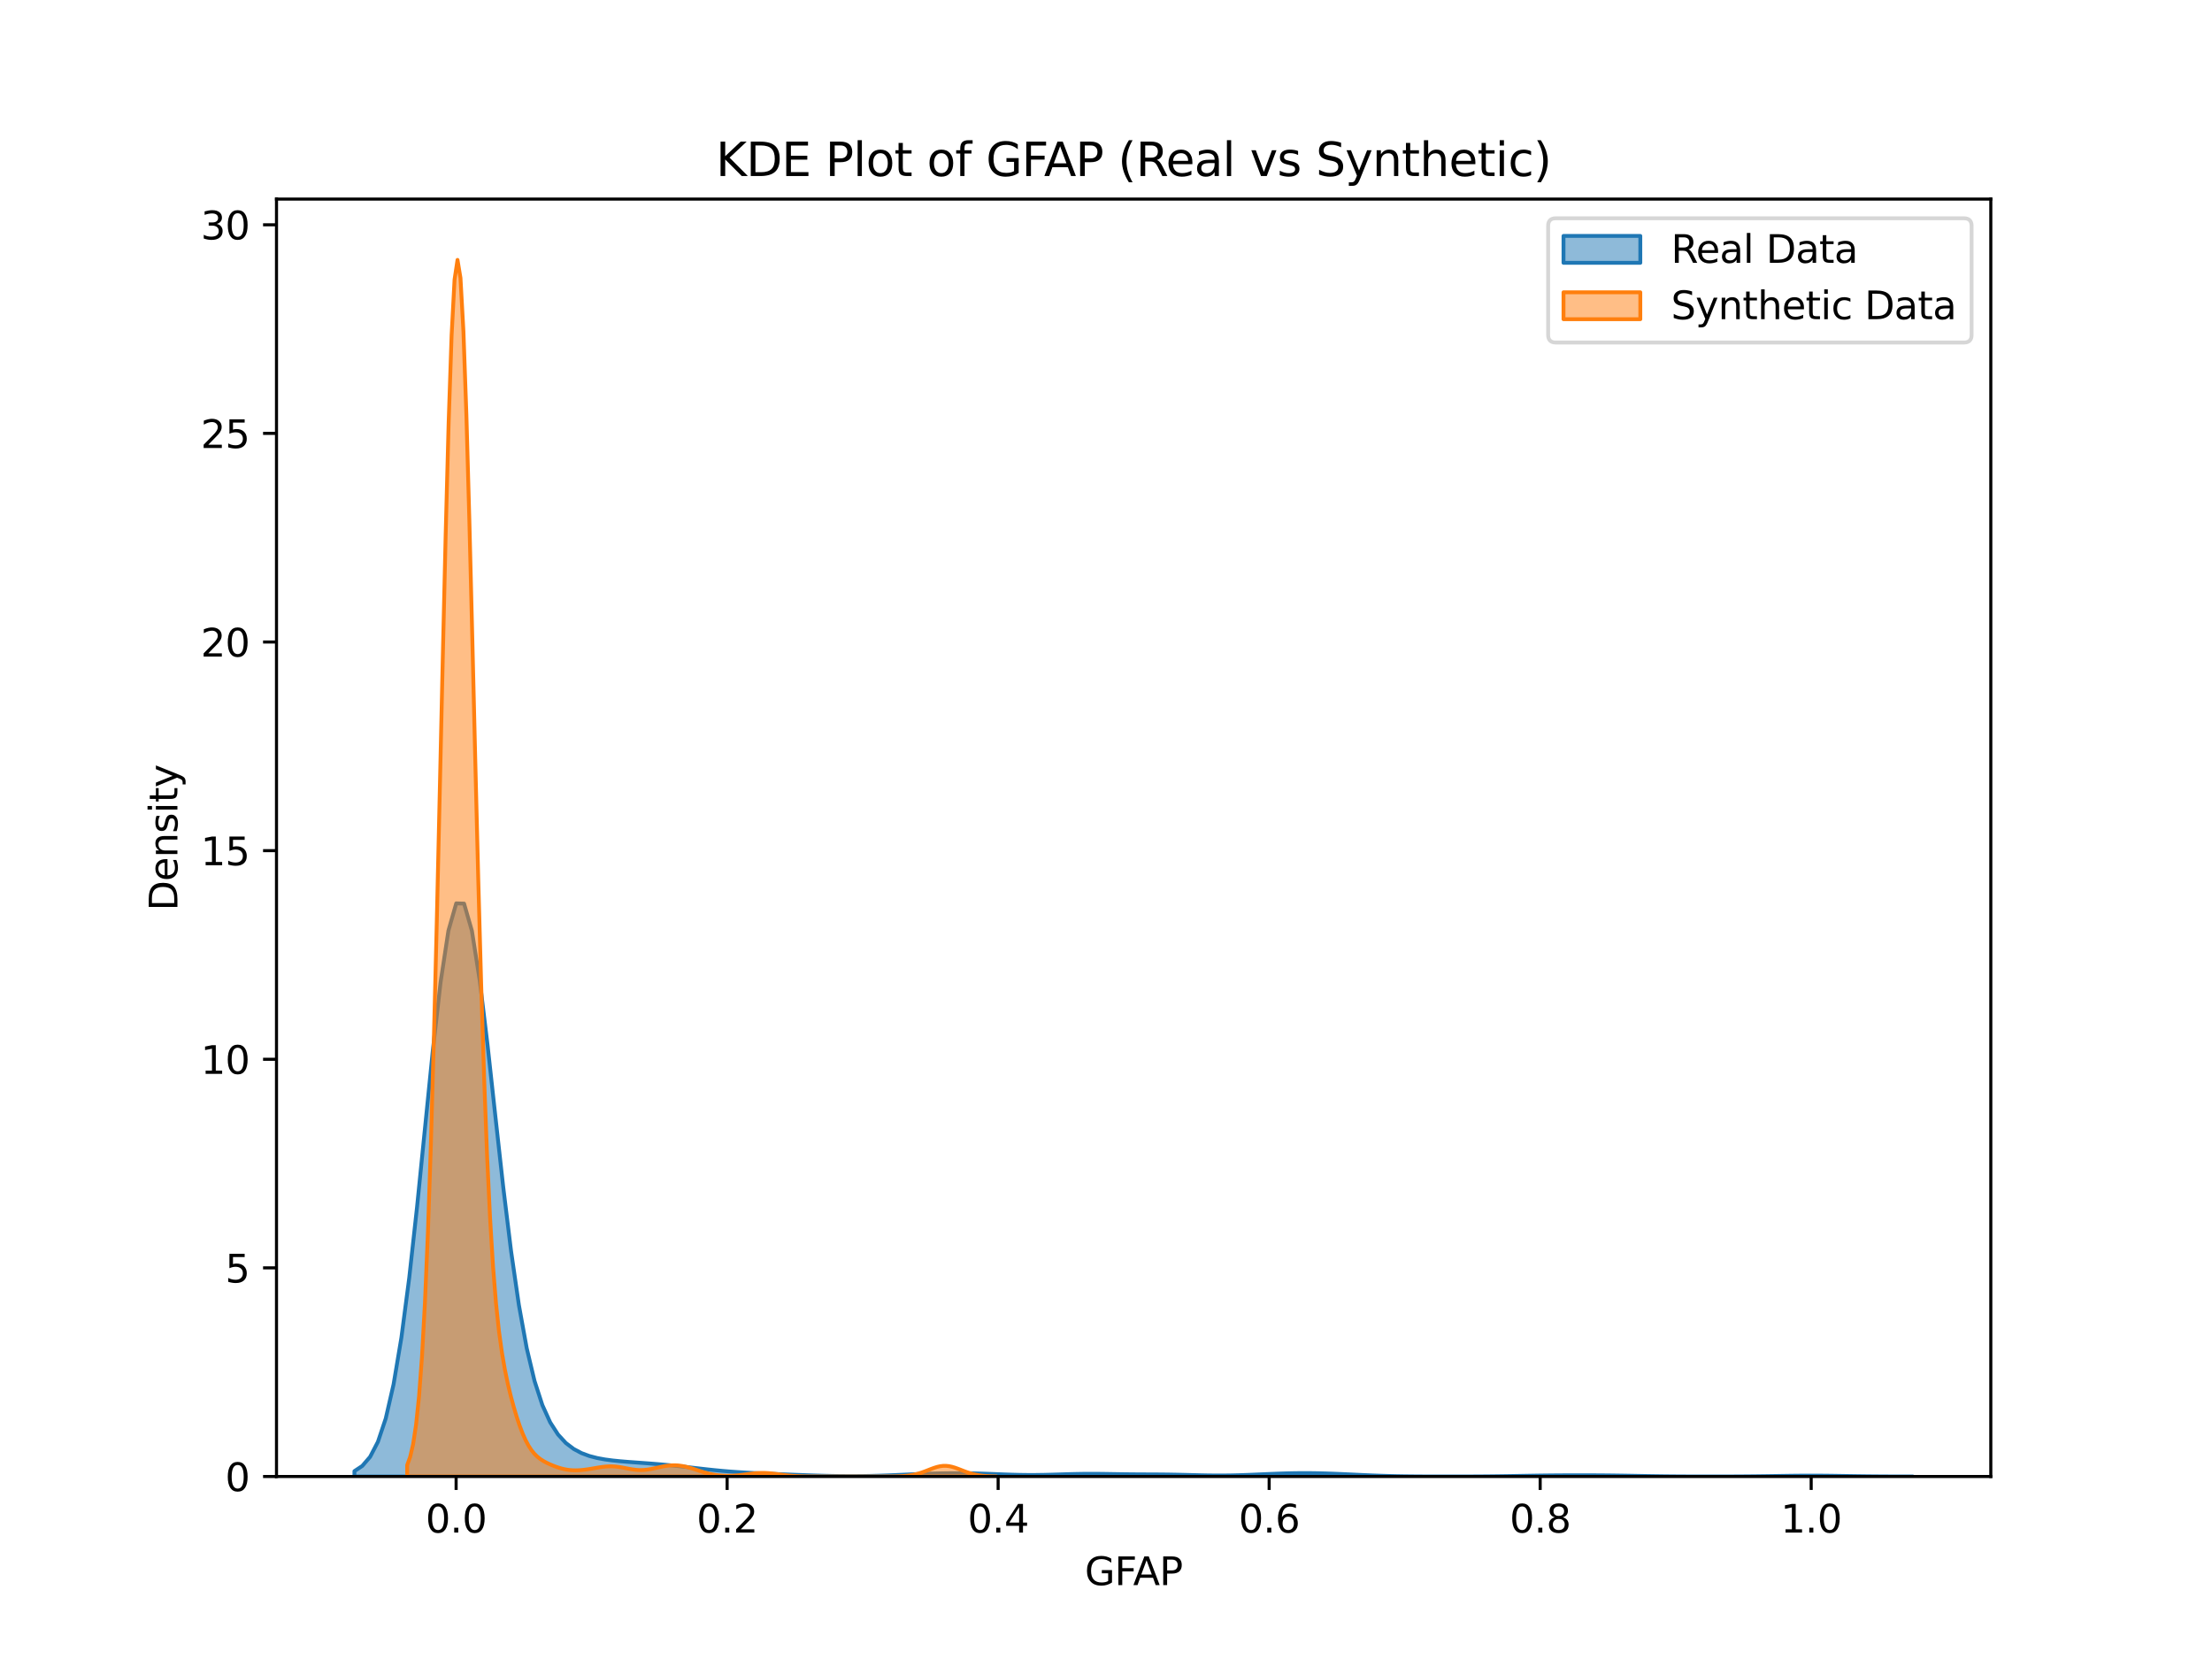 <?xml version="1.0" encoding="utf-8" standalone="no"?>
<!DOCTYPE svg PUBLIC "-//W3C//DTD SVG 1.1//EN"
  "http://www.w3.org/Graphics/SVG/1.1/DTD/svg11.dtd">
<svg xmlns:xlink="http://www.w3.org/1999/xlink" width="576pt" height="432pt" viewBox="0 0 576 432" xmlns="http://www.w3.org/2000/svg" version="1.1">
 <defs>
  <style type="text/css">*{stroke-linejoin: round; stroke-linecap: butt}</style>
 </defs>
 <g id="figure_1">
  <g id="patch_1">
   <path d="M 0 432 
L 576 432 
L 576 0 
L 0 0 
z
" style="fill: #ffffff"/>
  </g>
  <g id="axes_1">
   <g id="patch_2">
    <path d="M 72 384.48 
L 518.4 384.48 
L 518.4 51.84 
L 72 51.84 
z
" style="fill: #ffffff"/>
   </g>
   <g id="PolyCollection_1">
    <defs>
     <path id="mbe17641e50" d="M 92.291 -48.921 
L 92.291 -47.52 
L 94.33 -47.52 
L 96.369 -47.52 
L 98.409 -47.52 
L 100.448 -47.52 
L 102.487 -47.52 
L 104.527 -47.52 
L 106.566 -47.52 
L 108.605 -47.52 
L 110.644 -47.52 
L 112.684 -47.52 
L 114.723 -47.52 
L 116.762 -47.52 
L 118.802 -47.52 
L 120.841 -47.52 
L 122.88 -47.52 
L 124.92 -47.52 
L 126.959 -47.52 
L 128.998 -47.52 
L 131.037 -47.52 
L 133.077 -47.52 
L 135.116 -47.52 
L 137.155 -47.52 
L 139.195 -47.52 
L 141.234 -47.52 
L 143.273 -47.52 
L 145.312 -47.52 
L 147.352 -47.52 
L 149.391 -47.52 
L 151.43 -47.52 
L 153.47 -47.52 
L 155.509 -47.52 
L 157.548 -47.52 
L 159.587 -47.52 
L 161.627 -47.52 
L 163.666 -47.52 
L 165.705 -47.52 
L 167.745 -47.52 
L 169.784 -47.52 
L 171.823 -47.52 
L 173.862 -47.52 
L 175.902 -47.52 
L 177.941 -47.52 
L 179.98 -47.52 
L 182.02 -47.52 
L 184.059 -47.52 
L 186.098 -47.52 
L 188.137 -47.52 
L 190.177 -47.52 
L 192.216 -47.52 
L 194.255 -47.52 
L 196.295 -47.52 
L 198.334 -47.52 
L 200.373 -47.52 
L 202.412 -47.52 
L 204.452 -47.52 
L 206.491 -47.52 
L 208.53 -47.52 
L 210.57 -47.52 
L 212.609 -47.52 
L 214.648 -47.52 
L 216.687 -47.52 
L 218.727 -47.52 
L 220.766 -47.52 
L 222.805 -47.52 
L 224.845 -47.52 
L 226.884 -47.52 
L 228.923 -47.52 
L 230.962 -47.52 
L 233.002 -47.52 
L 235.041 -47.52 
L 237.08 -47.52 
L 239.12 -47.52 
L 241.159 -47.52 
L 243.198 -47.52 
L 245.237 -47.52 
L 247.277 -47.52 
L 249.316 -47.52 
L 251.355 -47.52 
L 253.395 -47.52 
L 255.434 -47.52 
L 257.473 -47.52 
L 259.512 -47.52 
L 261.552 -47.52 
L 263.591 -47.52 
L 265.63 -47.52 
L 267.67 -47.52 
L 269.709 -47.52 
L 271.748 -47.52 
L 273.787 -47.52 
L 275.827 -47.52 
L 277.866 -47.52 
L 279.905 -47.52 
L 281.945 -47.52 
L 283.984 -47.52 
L 286.023 -47.52 
L 288.062 -47.52 
L 290.102 -47.52 
L 292.141 -47.52 
L 294.18 -47.52 
L 296.22 -47.52 
L 298.259 -47.52 
L 300.298 -47.52 
L 302.338 -47.52 
L 304.377 -47.52 
L 306.416 -47.52 
L 308.455 -47.52 
L 310.495 -47.52 
L 312.534 -47.52 
L 314.573 -47.52 
L 316.613 -47.52 
L 318.652 -47.52 
L 320.691 -47.52 
L 322.73 -47.52 
L 324.77 -47.52 
L 326.809 -47.52 
L 328.848 -47.52 
L 330.888 -47.52 
L 332.927 -47.52 
L 334.966 -47.52 
L 337.005 -47.52 
L 339.045 -47.52 
L 341.084 -47.52 
L 343.123 -47.52 
L 345.163 -47.52 
L 347.202 -47.52 
L 349.241 -47.52 
L 351.28 -47.52 
L 353.32 -47.52 
L 355.359 -47.52 
L 357.398 -47.52 
L 359.438 -47.52 
L 361.477 -47.52 
L 363.516 -47.52 
L 365.555 -47.52 
L 367.595 -47.52 
L 369.634 -47.52 
L 371.673 -47.52 
L 373.713 -47.52 
L 375.752 -47.52 
L 377.791 -47.52 
L 379.83 -47.52 
L 381.87 -47.52 
L 383.909 -47.52 
L 385.948 -47.52 
L 387.988 -47.52 
L 390.027 -47.52 
L 392.066 -47.52 
L 394.105 -47.52 
L 396.145 -47.52 
L 398.184 -47.52 
L 400.223 -47.52 
L 402.263 -47.52 
L 404.302 -47.52 
L 406.341 -47.52 
L 408.38 -47.52 
L 410.42 -47.52 
L 412.459 -47.52 
L 414.498 -47.52 
L 416.538 -47.52 
L 418.577 -47.52 
L 420.616 -47.52 
L 422.655 -47.52 
L 424.695 -47.52 
L 426.734 -47.52 
L 428.773 -47.52 
L 430.813 -47.52 
L 432.852 -47.52 
L 434.891 -47.52 
L 436.93 -47.52 
L 438.97 -47.52 
L 441.009 -47.52 
L 443.048 -47.52 
L 445.088 -47.52 
L 447.127 -47.52 
L 449.166 -47.52 
L 451.205 -47.52 
L 453.245 -47.52 
L 455.284 -47.52 
L 457.323 -47.52 
L 459.363 -47.52 
L 461.402 -47.52 
L 463.441 -47.52 
L 465.48 -47.52 
L 467.52 -47.52 
L 469.559 -47.52 
L 471.598 -47.52 
L 473.638 -47.52 
L 475.677 -47.52 
L 477.716 -47.52 
L 479.756 -47.52 
L 481.795 -47.52 
L 483.834 -47.52 
L 485.873 -47.52 
L 487.913 -47.52 
L 489.952 -47.52 
L 491.991 -47.52 
L 494.031 -47.52 
L 496.07 -47.52 
L 498.109 -47.52 
L 498.109 -47.523 
L 498.109 -47.523 
L 496.07 -47.525 
L 494.031 -47.529 
L 491.991 -47.536 
L 489.952 -47.547 
L 487.913 -47.562 
L 485.873 -47.583 
L 483.834 -47.61 
L 481.795 -47.64 
L 479.756 -47.672 
L 477.716 -47.704 
L 475.677 -47.73 
L 473.638 -47.747 
L 471.598 -47.753 
L 469.559 -47.747 
L 467.52 -47.729 
L 465.48 -47.703 
L 463.441 -47.671 
L 461.402 -47.639 
L 459.363 -47.609 
L 457.323 -47.583 
L 455.284 -47.562 
L 453.245 -47.547 
L 451.205 -47.536 
L 449.166 -47.53 
L 447.127 -47.526 
L 445.088 -47.525 
L 443.048 -47.527 
L 441.009 -47.531 
L 438.97 -47.538 
L 436.93 -47.549 
L 434.891 -47.565 
L 432.852 -47.587 
L 430.813 -47.615 
L 428.773 -47.648 
L 426.734 -47.684 
L 424.695 -47.721 
L 422.655 -47.755 
L 420.616 -47.785 
L 418.577 -47.809 
L 416.538 -47.825 
L 414.498 -47.836 
L 412.459 -47.841 
L 410.42 -47.841 
L 408.38 -47.837 
L 406.341 -47.827 
L 404.302 -47.812 
L 402.263 -47.79 
L 400.223 -47.761 
L 398.184 -47.727 
L 396.145 -47.691 
L 394.105 -47.654 
L 392.066 -47.621 
L 390.027 -47.592 
L 387.988 -47.569 
L 385.948 -47.551 
L 383.909 -47.539 
L 381.87 -47.531 
L 379.83 -47.527 
L 377.791 -47.525 
L 375.752 -47.525 
L 373.713 -47.527 
L 371.673 -47.532 
L 369.634 -47.542 
L 367.595 -47.558 
L 365.555 -47.582 
L 363.516 -47.617 
L 361.477 -47.665 
L 359.438 -47.726 
L 357.398 -47.801 
L 355.359 -47.888 
L 353.32 -47.982 
L 351.28 -48.079 
L 349.241 -48.172 
L 347.202 -48.256 
L 345.163 -48.326 
L 343.123 -48.377 
L 341.084 -48.406 
L 339.045 -48.41 
L 337.005 -48.389 
L 334.966 -48.345 
L 332.927 -48.28 
L 330.888 -48.2 
L 328.848 -48.111 
L 326.809 -48.02 
L 324.77 -47.936 
L 322.73 -47.866 
L 320.691 -47.815 
L 318.652 -47.789 
L 316.613 -47.788 
L 314.573 -47.809 
L 312.534 -47.849 
L 310.495 -47.899 
L 308.455 -47.951 
L 306.416 -47.997 
L 304.377 -48.033 
L 302.338 -48.056 
L 300.298 -48.068 
L 298.259 -48.076 
L 296.22 -48.086 
L 294.18 -48.103 
L 292.141 -48.128 
L 290.102 -48.161 
L 288.062 -48.194 
L 286.023 -48.219 
L 283.984 -48.228 
L 281.945 -48.216 
L 279.905 -48.18 
L 277.866 -48.127 
L 275.827 -48.063 
L 273.787 -48.001 
L 271.748 -47.95 
L 269.709 -47.921 
L 267.67 -47.918 
L 265.63 -47.944 
L 263.591 -47.995 
L 261.552 -48.064 
L 259.512 -48.142 
L 257.473 -48.221 
L 255.434 -48.291 
L 253.395 -48.346 
L 251.355 -48.382 
L 249.316 -48.395 
L 247.277 -48.387 
L 245.237 -48.358 
L 243.198 -48.309 
L 241.159 -48.244 
L 239.12 -48.165 
L 237.08 -48.076 
L 235.041 -47.984 
L 233.002 -47.893 
L 230.962 -47.809 
L 228.923 -47.738 
L 226.884 -47.682 
L 224.845 -47.645 
L 222.805 -47.625 
L 220.766 -47.624 
L 218.727 -47.64 
L 216.687 -47.671 
L 214.648 -47.716 
L 212.609 -47.773 
L 210.57 -47.839 
L 208.53 -47.913 
L 206.491 -47.991 
L 204.452 -48.073 
L 202.412 -48.157 
L 200.373 -48.243 
L 198.334 -48.333 
L 196.295 -48.43 
L 194.255 -48.539 
L 192.216 -48.663 
L 190.177 -48.809 
L 188.137 -48.98 
L 186.098 -49.175 
L 184.059 -49.392 
L 182.02 -49.623 
L 179.98 -49.859 
L 177.941 -50.092 
L 175.902 -50.312 
L 173.862 -50.515 
L 171.823 -50.7 
L 169.784 -50.867 
L 167.745 -51.021 
L 165.705 -51.168 
L 163.666 -51.318 
L 161.627 -51.486 
L 159.587 -51.69 
L 157.548 -51.96 
L 155.509 -52.333 
L 153.47 -52.86 
L 151.43 -53.614 
L 149.391 -54.693 
L 147.352 -56.238 
L 145.312 -58.45 
L 143.273 -61.614 
L 141.234 -66.106 
L 139.195 -72.385 
L 137.155 -80.941 
L 135.116 -92.18 
L 133.077 -106.265 
L 131.037 -122.921 
L 128.998 -141.289 
L 126.959 -159.88 
L 124.92 -176.713 
L 122.88 -189.622 
L 120.841 -196.704 
L 118.802 -196.766 
L 116.762 -189.629 
L 114.723 -176.196 
L 112.684 -158.247 
L 110.644 -138.026 
L 108.605 -117.765 
L 106.566 -99.274 
L 104.527 -83.709 
L 102.487 -71.532 
L 100.448 -62.636 
L 98.409 -56.548 
L 96.369 -52.635 
L 94.33 -50.268 
L 92.291 -48.921 
z
" style="stroke: #1f77b4"/>
    </defs>
    <g clip-path="url(#pf9a28a52f2)">
     <use xlink:href="#mbe17641e50" x="0" y="432" style="fill: #1f77b4; fill-opacity: 0.5; stroke: #1f77b4"/>
    </g>
   </g>
   <g id="PolyCollection_2">
    <defs>
     <path id="m2ad21f745e" d="M 106.029 -50.497 
L 106.029 -47.52 
L 106.8 -47.52 
L 107.57 -47.52 
L 108.341 -47.52 
L 109.112 -47.52 
L 109.883 -47.52 
L 110.654 -47.52 
L 111.425 -47.52 
L 112.196 -47.52 
L 112.967 -47.52 
L 113.738 -47.52 
L 114.509 -47.52 
L 115.28 -47.52 
L 116.051 -47.52 
L 116.822 -47.52 
L 117.593 -47.52 
L 118.364 -47.52 
L 119.135 -47.52 
L 119.906 -47.52 
L 120.677 -47.52 
L 121.447 -47.52 
L 122.218 -47.52 
L 122.989 -47.52 
L 123.76 -47.52 
L 124.531 -47.52 
L 125.302 -47.52 
L 126.073 -47.52 
L 126.844 -47.52 
L 127.615 -47.52 
L 128.386 -47.52 
L 129.157 -47.52 
L 129.928 -47.52 
L 130.699 -47.52 
L 131.47 -47.52 
L 132.241 -47.52 
L 133.012 -47.52 
L 133.783 -47.52 
L 134.554 -47.52 
L 135.324 -47.52 
L 136.095 -47.52 
L 136.866 -47.52 
L 137.637 -47.52 
L 138.408 -47.52 
L 139.179 -47.52 
L 139.95 -47.52 
L 140.721 -47.52 
L 141.492 -47.52 
L 142.263 -47.52 
L 143.034 -47.52 
L 143.805 -47.52 
L 144.576 -47.52 
L 145.347 -47.52 
L 146.118 -47.52 
L 146.889 -47.52 
L 147.66 -47.52 
L 148.431 -47.52 
L 149.201 -47.52 
L 149.972 -47.52 
L 150.743 -47.52 
L 151.514 -47.52 
L 152.285 -47.52 
L 153.056 -47.52 
L 153.827 -47.52 
L 154.598 -47.52 
L 155.369 -47.52 
L 156.14 -47.52 
L 156.911 -47.52 
L 157.682 -47.52 
L 158.453 -47.52 
L 159.224 -47.52 
L 159.995 -47.52 
L 160.766 -47.52 
L 161.537 -47.52 
L 162.308 -47.52 
L 163.078 -47.52 
L 163.849 -47.52 
L 164.62 -47.52 
L 165.391 -47.52 
L 166.162 -47.52 
L 166.933 -47.52 
L 167.704 -47.52 
L 168.475 -47.52 
L 169.246 -47.52 
L 170.017 -47.52 
L 170.788 -47.52 
L 171.559 -47.52 
L 172.33 -47.52 
L 173.101 -47.52 
L 173.872 -47.52 
L 174.643 -47.52 
L 175.414 -47.52 
L 176.185 -47.52 
L 176.955 -47.52 
L 177.726 -47.52 
L 178.497 -47.52 
L 179.268 -47.52 
L 180.039 -47.52 
L 180.81 -47.52 
L 181.581 -47.52 
L 182.352 -47.52 
L 183.123 -47.52 
L 183.894 -47.52 
L 184.665 -47.52 
L 185.436 -47.52 
L 186.207 -47.52 
L 186.978 -47.52 
L 187.749 -47.52 
L 188.52 -47.52 
L 189.291 -47.52 
L 190.062 -47.52 
L 190.832 -47.52 
L 191.603 -47.52 
L 192.374 -47.52 
L 193.145 -47.52 
L 193.916 -47.52 
L 194.687 -47.52 
L 195.458 -47.52 
L 196.229 -47.52 
L 197 -47.52 
L 197.771 -47.52 
L 198.542 -47.52 
L 199.313 -47.52 
L 200.084 -47.52 
L 200.855 -47.52 
L 201.626 -47.52 
L 202.397 -47.52 
L 203.168 -47.52 
L 203.939 -47.52 
L 204.709 -47.52 
L 205.48 -47.52 
L 206.251 -47.52 
L 207.022 -47.52 
L 207.793 -47.52 
L 208.564 -47.52 
L 209.335 -47.52 
L 210.106 -47.52 
L 210.877 -47.52 
L 211.648 -47.52 
L 212.419 -47.52 
L 213.19 -47.52 
L 213.961 -47.52 
L 214.732 -47.52 
L 215.503 -47.52 
L 216.274 -47.52 
L 217.045 -47.52 
L 217.816 -47.52 
L 218.587 -47.52 
L 219.357 -47.52 
L 220.128 -47.52 
L 220.899 -47.52 
L 221.67 -47.52 
L 222.441 -47.52 
L 223.212 -47.52 
L 223.983 -47.52 
L 224.754 -47.52 
L 225.525 -47.52 
L 226.296 -47.52 
L 227.067 -47.52 
L 227.838 -47.52 
L 228.609 -47.52 
L 229.38 -47.52 
L 230.151 -47.52 
L 230.922 -47.52 
L 231.693 -47.52 
L 232.464 -47.52 
L 233.234 -47.52 
L 234.005 -47.52 
L 234.776 -47.52 
L 235.547 -47.52 
L 236.318 -47.52 
L 237.089 -47.52 
L 237.86 -47.52 
L 238.631 -47.52 
L 239.402 -47.52 
L 240.173 -47.52 
L 240.944 -47.52 
L 241.715 -47.52 
L 242.486 -47.52 
L 243.257 -47.52 
L 244.028 -47.52 
L 244.799 -47.52 
L 245.57 -47.52 
L 246.341 -47.52 
L 247.111 -47.52 
L 247.882 -47.52 
L 248.653 -47.52 
L 249.424 -47.52 
L 250.195 -47.52 
L 250.966 -47.52 
L 251.737 -47.52 
L 252.508 -47.52 
L 253.279 -47.52 
L 254.05 -47.52 
L 254.821 -47.52 
L 255.592 -47.52 
L 256.363 -47.52 
L 257.134 -47.52 
L 257.905 -47.52 
L 258.676 -47.52 
L 259.447 -47.52 
L 259.447 -47.541 
L 259.447 -47.541 
L 258.676 -47.556 
L 257.905 -47.58 
L 257.134 -47.617 
L 256.363 -47.672 
L 255.592 -47.751 
L 254.821 -47.859 
L 254.05 -48.003 
L 253.279 -48.186 
L 252.508 -48.408 
L 251.737 -48.667 
L 250.966 -48.954 
L 250.195 -49.256 
L 249.424 -49.555 
L 248.653 -49.83 
L 247.882 -50.057 
L 247.111 -50.219 
L 246.341 -50.3 
L 245.57 -50.292 
L 244.799 -50.196 
L 244.028 -50.021 
L 243.257 -49.783 
L 242.486 -49.503 
L 241.715 -49.202 
L 240.944 -48.901 
L 240.173 -48.618 
L 239.402 -48.365 
L 238.631 -48.15 
L 237.86 -47.975 
L 237.089 -47.838 
L 236.318 -47.735 
L 235.547 -47.661 
L 234.776 -47.609 
L 234.005 -47.575 
L 233.234 -47.553 
L 232.464 -47.539 
L 231.693 -47.53 
L 230.922 -47.526 
L 230.151 -47.523 
L 229.38 -47.521 
L 228.609 -47.521 
L 227.838 -47.52 
L 227.067 -47.52 
L 226.296 -47.52 
L 225.525 -47.52 
L 224.754 -47.52 
L 223.983 -47.52 
L 223.212 -47.52 
L 222.441 -47.52 
L 221.67 -47.52 
L 220.899 -47.52 
L 220.128 -47.52 
L 219.357 -47.52 
L 218.587 -47.52 
L 217.816 -47.52 
L 217.045 -47.52 
L 216.274 -47.52 
L 215.503 -47.52 
L 214.732 -47.521 
L 213.961 -47.521 
L 213.19 -47.523 
L 212.419 -47.525 
L 211.648 -47.528 
L 210.877 -47.534 
L 210.106 -47.543 
L 209.335 -47.558 
L 208.564 -47.579 
L 207.793 -47.609 
L 207.022 -47.649 
L 206.251 -47.703 
L 205.48 -47.769 
L 204.709 -47.85 
L 203.939 -47.942 
L 203.168 -48.042 
L 202.397 -48.145 
L 201.626 -48.244 
L 200.855 -48.331 
L 200.084 -48.4 
L 199.313 -48.443 
L 198.542 -48.458 
L 197.771 -48.441 
L 197 -48.396 
L 196.229 -48.326 
L 195.458 -48.238 
L 194.687 -48.14 
L 193.916 -48.039 
L 193.145 -47.943 
L 192.374 -47.857 
L 191.603 -47.787 
L 190.832 -47.736 
L 190.062 -47.707 
L 189.291 -47.701 
L 188.52 -47.72 
L 187.749 -47.766 
L 186.978 -47.841 
L 186.207 -47.948 
L 185.436 -48.085 
L 184.665 -48.255 
L 183.894 -48.454 
L 183.123 -48.678 
L 182.352 -48.921 
L 181.581 -49.175 
L 180.81 -49.429 
L 180.039 -49.673 
L 179.268 -49.896 
L 178.497 -50.09 
L 177.726 -50.246 
L 176.955 -50.358 
L 176.185 -50.423 
L 175.414 -50.439 
L 174.643 -50.408 
L 173.872 -50.332 
L 173.101 -50.218 
L 172.33 -50.074 
L 171.559 -49.909 
L 170.788 -49.737 
L 170.017 -49.571 
L 169.246 -49.423 
L 168.475 -49.306 
L 167.704 -49.229 
L 166.933 -49.199 
L 166.162 -49.217 
L 165.391 -49.281 
L 164.62 -49.384 
L 163.849 -49.516 
L 163.078 -49.664 
L 162.308 -49.813 
L 161.537 -49.949 
L 160.766 -50.06 
L 159.995 -50.136 
L 159.224 -50.17 
L 158.453 -50.162 
L 157.682 -50.112 
L 156.911 -50.028 
L 156.14 -49.917 
L 155.369 -49.79 
L 154.598 -49.656 
L 153.827 -49.524 
L 153.056 -49.403 
L 152.285 -49.298 
L 151.514 -49.215 
L 150.743 -49.158 
L 149.972 -49.134 
L 149.201 -49.147 
L 148.431 -49.201 
L 147.66 -49.3 
L 146.889 -49.445 
L 146.118 -49.635 
L 145.347 -49.867 
L 144.576 -50.135 
L 143.805 -50.437 
L 143.034 -50.77 
L 142.263 -51.141 
L 141.492 -51.562 
L 140.721 -52.057 
L 139.95 -52.661 
L 139.179 -53.412 
L 138.408 -54.356 
L 137.637 -55.535 
L 136.866 -56.98 
L 136.095 -58.711 
L 135.324 -60.73 
L 134.554 -63.029 
L 133.783 -65.6 
L 133.012 -68.454 
L 132.241 -71.656 
L 131.47 -75.349 
L 130.699 -79.791 
L 129.928 -85.375 
L 129.157 -92.63 
L 128.386 -102.196 
L 127.615 -114.751 
L 126.844 -130.913 
L 126.073 -151.103 
L 125.302 -175.39 
L 124.531 -203.358 
L 123.76 -234.011 
L 122.989 -265.769 
L 122.218 -296.553 
L 121.447 -323.993 
L 120.677 -345.706 
L 119.906 -359.628 
L 119.135 -364.32 
L 118.364 -359.195 
L 117.593 -344.612 
L 116.822 -321.826 
L 116.051 -292.793 
L 115.28 -259.878 
L 114.509 -225.53 
L 113.738 -191.976 
L 112.967 -161 
L 112.196 -133.811 
L 111.425 -111.033 
L 110.654 -92.767 
L 109.883 -78.719 
L 109.112 -68.341 
L 108.341 -60.968 
L 107.57 -55.926 
L 106.8 -52.605 
L 106.029 -50.497 
z
" style="stroke: #ff7f0e"/>
    </defs>
    <g clip-path="url(#pf9a28a52f2)">
     <use xlink:href="#m2ad21f745e" x="0" y="432" style="fill: #ff7f0e; fill-opacity: 0.5; stroke: #ff7f0e"/>
    </g>
   </g>
   <g id="matplotlib.axis_1">
    <g id="xtick_1">
     <g id="line2d_1">
      <defs>
       <path id="mad174bb94e" d="M 0 0 
L 0 3.5 
" style="stroke: #000000; stroke-width: 0.8"/>
      </defs>
      <g>
       <use xlink:href="#mad174bb94e" x="118.772" y="384.48" style="stroke: #000000; stroke-width: 0.8"/>
      </g>
     </g>
     <g id="text_1">
      <!-- 0.0 -->
      <g transform="translate(110.82 399.078) scale(0.1 -0.1)">
       <defs>
        <path id="DejaVuSans-30" d="M 2034 4250 
Q 1547 4250 1301 3770 
Q 1056 3291 1056 2328 
Q 1056 1369 1301 889 
Q 1547 409 2034 409 
Q 2525 409 2770 889 
Q 3016 1369 3016 2328 
Q 3016 3291 2770 3770 
Q 2525 4250 2034 4250 
z
M 2034 4750 
Q 2819 4750 3233 4129 
Q 3647 3509 3647 2328 
Q 3647 1150 3233 529 
Q 2819 -91 2034 -91 
Q 1250 -91 836 529 
Q 422 1150 422 2328 
Q 422 3509 836 4129 
Q 1250 4750 2034 4750 
z
" transform="scale(0.016)"/>
        <path id="DejaVuSans-2e" d="M 684 794 
L 1344 794 
L 1344 0 
L 684 0 
L 684 794 
z
" transform="scale(0.016)"/>
       </defs>
       <use xlink:href="#DejaVuSans-30"/>
       <use xlink:href="#DejaVuSans-2e" x="63.623"/>
       <use xlink:href="#DejaVuSans-30" x="95.41"/>
      </g>
     </g>
    </g>
    <g id="xtick_2">
     <g id="line2d_2">
      <g>
       <use xlink:href="#mad174bb94e" x="189.343" y="384.48" style="stroke: #000000; stroke-width: 0.8"/>
      </g>
     </g>
     <g id="text_2">
      <!-- 0.2 -->
      <g transform="translate(181.391 399.078) scale(0.1 -0.1)">
       <defs>
        <path id="DejaVuSans-32" d="M 1228 531 
L 3431 531 
L 3431 0 
L 469 0 
L 469 531 
Q 828 903 1448 1529 
Q 2069 2156 2228 2338 
Q 2531 2678 2651 2914 
Q 2772 3150 2772 3378 
Q 2772 3750 2511 3984 
Q 2250 4219 1831 4219 
Q 1534 4219 1204 4116 
Q 875 4013 500 3803 
L 500 4441 
Q 881 4594 1212 4672 
Q 1544 4750 1819 4750 
Q 2544 4750 2975 4387 
Q 3406 4025 3406 3419 
Q 3406 3131 3298 2873 
Q 3191 2616 2906 2266 
Q 2828 2175 2409 1742 
Q 1991 1309 1228 531 
z
" transform="scale(0.016)"/>
       </defs>
       <use xlink:href="#DejaVuSans-30"/>
       <use xlink:href="#DejaVuSans-2e" x="63.623"/>
       <use xlink:href="#DejaVuSans-32" x="95.41"/>
      </g>
     </g>
    </g>
    <g id="xtick_3">
     <g id="line2d_3">
      <g>
       <use xlink:href="#mad174bb94e" x="259.914" y="384.48" style="stroke: #000000; stroke-width: 0.8"/>
      </g>
     </g>
     <g id="text_3">
      <!-- 0.4 -->
      <g transform="translate(251.963 399.078) scale(0.1 -0.1)">
       <defs>
        <path id="DejaVuSans-34" d="M 2419 4116 
L 825 1625 
L 2419 1625 
L 2419 4116 
z
M 2253 4666 
L 3047 4666 
L 3047 1625 
L 3713 1625 
L 3713 1100 
L 3047 1100 
L 3047 0 
L 2419 0 
L 2419 1100 
L 313 1100 
L 313 1709 
L 2253 4666 
z
" transform="scale(0.016)"/>
       </defs>
       <use xlink:href="#DejaVuSans-30"/>
       <use xlink:href="#DejaVuSans-2e" x="63.623"/>
       <use xlink:href="#DejaVuSans-34" x="95.41"/>
      </g>
     </g>
    </g>
    <g id="xtick_4">
     <g id="line2d_4">
      <g>
       <use xlink:href="#mad174bb94e" x="330.486" y="384.48" style="stroke: #000000; stroke-width: 0.8"/>
      </g>
     </g>
     <g id="text_4">
      <!-- 0.6 -->
      <g transform="translate(322.534 399.078) scale(0.1 -0.1)">
       <defs>
        <path id="DejaVuSans-36" d="M 2113 2584 
Q 1688 2584 1439 2293 
Q 1191 2003 1191 1497 
Q 1191 994 1439 701 
Q 1688 409 2113 409 
Q 2538 409 2786 701 
Q 3034 994 3034 1497 
Q 3034 2003 2786 2293 
Q 2538 2584 2113 2584 
z
M 3366 4563 
L 3366 3988 
Q 3128 4100 2886 4159 
Q 2644 4219 2406 4219 
Q 1781 4219 1451 3797 
Q 1122 3375 1075 2522 
Q 1259 2794 1537 2939 
Q 1816 3084 2150 3084 
Q 2853 3084 3261 2657 
Q 3669 2231 3669 1497 
Q 3669 778 3244 343 
Q 2819 -91 2113 -91 
Q 1303 -91 875 529 
Q 447 1150 447 2328 
Q 447 3434 972 4092 
Q 1497 4750 2381 4750 
Q 2619 4750 2861 4703 
Q 3103 4656 3366 4563 
z
" transform="scale(0.016)"/>
       </defs>
       <use xlink:href="#DejaVuSans-30"/>
       <use xlink:href="#DejaVuSans-2e" x="63.623"/>
       <use xlink:href="#DejaVuSans-36" x="95.41"/>
      </g>
     </g>
    </g>
    <g id="xtick_5">
     <g id="line2d_5">
      <g>
       <use xlink:href="#mad174bb94e" x="401.057" y="384.48" style="stroke: #000000; stroke-width: 0.8"/>
      </g>
     </g>
     <g id="text_5">
      <!-- 0.8 -->
      <g transform="translate(393.106 399.078) scale(0.1 -0.1)">
       <defs>
        <path id="DejaVuSans-38" d="M 2034 2216 
Q 1584 2216 1326 1975 
Q 1069 1734 1069 1313 
Q 1069 891 1326 650 
Q 1584 409 2034 409 
Q 2484 409 2743 651 
Q 3003 894 3003 1313 
Q 3003 1734 2745 1975 
Q 2488 2216 2034 2216 
z
M 1403 2484 
Q 997 2584 770 2862 
Q 544 3141 544 3541 
Q 544 4100 942 4425 
Q 1341 4750 2034 4750 
Q 2731 4750 3128 4425 
Q 3525 4100 3525 3541 
Q 3525 3141 3298 2862 
Q 3072 2584 2669 2484 
Q 3125 2378 3379 2068 
Q 3634 1759 3634 1313 
Q 3634 634 3220 271 
Q 2806 -91 2034 -91 
Q 1263 -91 848 271 
Q 434 634 434 1313 
Q 434 1759 690 2068 
Q 947 2378 1403 2484 
z
M 1172 3481 
Q 1172 3119 1398 2916 
Q 1625 2713 2034 2713 
Q 2441 2713 2670 2916 
Q 2900 3119 2900 3481 
Q 2900 3844 2670 4047 
Q 2441 4250 2034 4250 
Q 1625 4250 1398 4047 
Q 1172 3844 1172 3481 
z
" transform="scale(0.016)"/>
       </defs>
       <use xlink:href="#DejaVuSans-30"/>
       <use xlink:href="#DejaVuSans-2e" x="63.623"/>
       <use xlink:href="#DejaVuSans-38" x="95.41"/>
      </g>
     </g>
    </g>
    <g id="xtick_6">
     <g id="line2d_6">
      <g>
       <use xlink:href="#mad174bb94e" x="471.628" y="384.48" style="stroke: #000000; stroke-width: 0.8"/>
      </g>
     </g>
     <g id="text_6">
      <!-- 1.0 -->
      <g transform="translate(463.677 399.078) scale(0.1 -0.1)">
       <defs>
        <path id="DejaVuSans-31" d="M 794 531 
L 1825 531 
L 1825 4091 
L 703 3866 
L 703 4441 
L 1819 4666 
L 2450 4666 
L 2450 531 
L 3481 531 
L 3481 0 
L 794 0 
L 794 531 
z
" transform="scale(0.016)"/>
       </defs>
       <use xlink:href="#DejaVuSans-31"/>
       <use xlink:href="#DejaVuSans-2e" x="63.623"/>
       <use xlink:href="#DejaVuSans-30" x="95.41"/>
      </g>
     </g>
    </g>
    <g id="text_7">
     <!-- GFAP -->
     <g transform="translate(282.471 412.757) scale(0.1 -0.1)">
      <defs>
       <path id="DejaVuSans-47" d="M 3809 666 
L 3809 1919 
L 2778 1919 
L 2778 2438 
L 4434 2438 
L 4434 434 
Q 4069 175 3628 42 
Q 3188 -91 2688 -91 
Q 1594 -91 976 548 
Q 359 1188 359 2328 
Q 359 3472 976 4111 
Q 1594 4750 2688 4750 
Q 3144 4750 3555 4637 
Q 3966 4525 4313 4306 
L 4313 3634 
Q 3963 3931 3569 4081 
Q 3175 4231 2741 4231 
Q 1884 4231 1454 3753 
Q 1025 3275 1025 2328 
Q 1025 1384 1454 906 
Q 1884 428 2741 428 
Q 3075 428 3337 486 
Q 3600 544 3809 666 
z
" transform="scale(0.016)"/>
       <path id="DejaVuSans-46" d="M 628 4666 
L 3309 4666 
L 3309 4134 
L 1259 4134 
L 1259 2759 
L 3109 2759 
L 3109 2228 
L 1259 2228 
L 1259 0 
L 628 0 
L 628 4666 
z
" transform="scale(0.016)"/>
       <path id="DejaVuSans-41" d="M 2188 4044 
L 1331 1722 
L 3047 1722 
L 2188 4044 
z
M 1831 4666 
L 2547 4666 
L 4325 0 
L 3669 0 
L 3244 1197 
L 1141 1197 
L 716 0 
L 50 0 
L 1831 4666 
z
" transform="scale(0.016)"/>
       <path id="DejaVuSans-50" d="M 1259 4147 
L 1259 2394 
L 2053 2394 
Q 2494 2394 2734 2622 
Q 2975 2850 2975 3272 
Q 2975 3691 2734 3919 
Q 2494 4147 2053 4147 
L 1259 4147 
z
M 628 4666 
L 2053 4666 
Q 2838 4666 3239 4311 
Q 3641 3956 3641 3272 
Q 3641 2581 3239 2228 
Q 2838 1875 2053 1875 
L 1259 1875 
L 1259 0 
L 628 0 
L 628 4666 
z
" transform="scale(0.016)"/>
      </defs>
      <use xlink:href="#DejaVuSans-47"/>
      <use xlink:href="#DejaVuSans-46" x="77.49"/>
      <use xlink:href="#DejaVuSans-41" x="125.885"/>
      <use xlink:href="#DejaVuSans-50" x="194.293"/>
     </g>
    </g>
   </g>
   <g id="matplotlib.axis_2">
    <g id="ytick_1">
     <g id="line2d_7">
      <defs>
       <path id="m0ec0637705" d="M 0 0 
L -3.5 0 
" style="stroke: #000000; stroke-width: 0.8"/>
      </defs>
      <g>
       <use xlink:href="#m0ec0637705" x="72" y="384.48" style="stroke: #000000; stroke-width: 0.8"/>
      </g>
     </g>
     <g id="text_8">
      <!-- 0 -->
      <g transform="translate(58.638 388.279) scale(0.1 -0.1)">
       <use xlink:href="#DejaVuSans-30"/>
      </g>
     </g>
    </g>
    <g id="ytick_2">
     <g id="line2d_8">
      <g>
       <use xlink:href="#m0ec0637705" x="72" y="330.155" style="stroke: #000000; stroke-width: 0.8"/>
      </g>
     </g>
     <g id="text_9">
      <!-- 5 -->
      <g transform="translate(58.638 333.954) scale(0.1 -0.1)">
       <defs>
        <path id="DejaVuSans-35" d="M 691 4666 
L 3169 4666 
L 3169 4134 
L 1269 4134 
L 1269 2991 
Q 1406 3038 1543 3061 
Q 1681 3084 1819 3084 
Q 2600 3084 3056 2656 
Q 3513 2228 3513 1497 
Q 3513 744 3044 326 
Q 2575 -91 1722 -91 
Q 1428 -91 1123 -41 
Q 819 9 494 109 
L 494 744 
Q 775 591 1075 516 
Q 1375 441 1709 441 
Q 2250 441 2565 725 
Q 2881 1009 2881 1497 
Q 2881 1984 2565 2268 
Q 2250 2553 1709 2553 
Q 1456 2553 1204 2497 
Q 953 2441 691 2322 
L 691 4666 
z
" transform="scale(0.016)"/>
       </defs>
       <use xlink:href="#DejaVuSans-35"/>
      </g>
     </g>
    </g>
    <g id="ytick_3">
     <g id="line2d_9">
      <g>
       <use xlink:href="#m0ec0637705" x="72" y="275.83" style="stroke: #000000; stroke-width: 0.8"/>
      </g>
     </g>
     <g id="text_10">
      <!-- 10 -->
      <g transform="translate(52.275 279.629) scale(0.1 -0.1)">
       <use xlink:href="#DejaVuSans-31"/>
       <use xlink:href="#DejaVuSans-30" x="63.623"/>
      </g>
     </g>
    </g>
    <g id="ytick_4">
     <g id="line2d_10">
      <g>
       <use xlink:href="#m0ec0637705" x="72" y="221.505" style="stroke: #000000; stroke-width: 0.8"/>
      </g>
     </g>
     <g id="text_11">
      <!-- 15 -->
      <g transform="translate(52.275 225.304) scale(0.1 -0.1)">
       <use xlink:href="#DejaVuSans-31"/>
       <use xlink:href="#DejaVuSans-35" x="63.623"/>
      </g>
     </g>
    </g>
    <g id="ytick_5">
     <g id="line2d_11">
      <g>
       <use xlink:href="#m0ec0637705" x="72" y="167.18" style="stroke: #000000; stroke-width: 0.8"/>
      </g>
     </g>
     <g id="text_12">
      <!-- 20 -->
      <g transform="translate(52.275 170.979) scale(0.1 -0.1)">
       <use xlink:href="#DejaVuSans-32"/>
       <use xlink:href="#DejaVuSans-30" x="63.623"/>
      </g>
     </g>
    </g>
    <g id="ytick_6">
     <g id="line2d_12">
      <g>
       <use xlink:href="#m0ec0637705" x="72" y="112.855" style="stroke: #000000; stroke-width: 0.8"/>
      </g>
     </g>
     <g id="text_13">
      <!-- 25 -->
      <g transform="translate(52.275 116.654) scale(0.1 -0.1)">
       <use xlink:href="#DejaVuSans-32"/>
       <use xlink:href="#DejaVuSans-35" x="63.623"/>
      </g>
     </g>
    </g>
    <g id="ytick_7">
     <g id="line2d_13">
      <g>
       <use xlink:href="#m0ec0637705" x="72" y="58.53" style="stroke: #000000; stroke-width: 0.8"/>
      </g>
     </g>
     <g id="text_14">
      <!-- 30 -->
      <g transform="translate(52.275 62.329) scale(0.1 -0.1)">
       <defs>
        <path id="DejaVuSans-33" d="M 2597 2516 
Q 3050 2419 3304 2112 
Q 3559 1806 3559 1356 
Q 3559 666 3084 287 
Q 2609 -91 1734 -91 
Q 1441 -91 1130 -33 
Q 819 25 488 141 
L 488 750 
Q 750 597 1062 519 
Q 1375 441 1716 441 
Q 2309 441 2620 675 
Q 2931 909 2931 1356 
Q 2931 1769 2642 2001 
Q 2353 2234 1838 2234 
L 1294 2234 
L 1294 2753 
L 1863 2753 
Q 2328 2753 2575 2939 
Q 2822 3125 2822 3475 
Q 2822 3834 2567 4026 
Q 2313 4219 1838 4219 
Q 1578 4219 1281 4162 
Q 984 4106 628 3988 
L 628 4550 
Q 988 4650 1302 4700 
Q 1616 4750 1894 4750 
Q 2613 4750 3031 4423 
Q 3450 4097 3450 3541 
Q 3450 3153 3228 2886 
Q 3006 2619 2597 2516 
z
" transform="scale(0.016)"/>
       </defs>
       <use xlink:href="#DejaVuSans-33"/>
       <use xlink:href="#DejaVuSans-30" x="63.623"/>
      </g>
     </g>
    </g>
    <g id="text_15">
     <!-- Density -->
     <g transform="translate(46.195 237.169) rotate(-90) scale(0.1 -0.1)">
      <defs>
       <path id="DejaVuSans-44" d="M 1259 4147 
L 1259 519 
L 2022 519 
Q 2988 519 3436 956 
Q 3884 1394 3884 2338 
Q 3884 3275 3436 3711 
Q 2988 4147 2022 4147 
L 1259 4147 
z
M 628 4666 
L 1925 4666 
Q 3281 4666 3915 4102 
Q 4550 3538 4550 2338 
Q 4550 1131 3912 565 
Q 3275 0 1925 0 
L 628 0 
L 628 4666 
z
" transform="scale(0.016)"/>
       <path id="DejaVuSans-65" d="M 3597 1894 
L 3597 1613 
L 953 1613 
Q 991 1019 1311 708 
Q 1631 397 2203 397 
Q 2534 397 2845 478 
Q 3156 559 3463 722 
L 3463 178 
Q 3153 47 2828 -22 
Q 2503 -91 2169 -91 
Q 1331 -91 842 396 
Q 353 884 353 1716 
Q 353 2575 817 3079 
Q 1281 3584 2069 3584 
Q 2775 3584 3186 3129 
Q 3597 2675 3597 1894 
z
M 3022 2063 
Q 3016 2534 2758 2815 
Q 2500 3097 2075 3097 
Q 1594 3097 1305 2825 
Q 1016 2553 972 2059 
L 3022 2063 
z
" transform="scale(0.016)"/>
       <path id="DejaVuSans-6e" d="M 3513 2113 
L 3513 0 
L 2938 0 
L 2938 2094 
Q 2938 2591 2744 2837 
Q 2550 3084 2163 3084 
Q 1697 3084 1428 2787 
Q 1159 2491 1159 1978 
L 1159 0 
L 581 0 
L 581 3500 
L 1159 3500 
L 1159 2956 
Q 1366 3272 1645 3428 
Q 1925 3584 2291 3584 
Q 2894 3584 3203 3211 
Q 3513 2838 3513 2113 
z
" transform="scale(0.016)"/>
       <path id="DejaVuSans-73" d="M 2834 3397 
L 2834 2853 
Q 2591 2978 2328 3040 
Q 2066 3103 1784 3103 
Q 1356 3103 1142 2972 
Q 928 2841 928 2578 
Q 928 2378 1081 2264 
Q 1234 2150 1697 2047 
L 1894 2003 
Q 2506 1872 2764 1633 
Q 3022 1394 3022 966 
Q 3022 478 2636 193 
Q 2250 -91 1575 -91 
Q 1294 -91 989 -36 
Q 684 19 347 128 
L 347 722 
Q 666 556 975 473 
Q 1284 391 1588 391 
Q 1994 391 2212 530 
Q 2431 669 2431 922 
Q 2431 1156 2273 1281 
Q 2116 1406 1581 1522 
L 1381 1569 
Q 847 1681 609 1914 
Q 372 2147 372 2553 
Q 372 3047 722 3315 
Q 1072 3584 1716 3584 
Q 2034 3584 2315 3537 
Q 2597 3491 2834 3397 
z
" transform="scale(0.016)"/>
       <path id="DejaVuSans-69" d="M 603 3500 
L 1178 3500 
L 1178 0 
L 603 0 
L 603 3500 
z
M 603 4863 
L 1178 4863 
L 1178 4134 
L 603 4134 
L 603 4863 
z
" transform="scale(0.016)"/>
       <path id="DejaVuSans-74" d="M 1172 4494 
L 1172 3500 
L 2356 3500 
L 2356 3053 
L 1172 3053 
L 1172 1153 
Q 1172 725 1289 603 
Q 1406 481 1766 481 
L 2356 481 
L 2356 0 
L 1766 0 
Q 1100 0 847 248 
Q 594 497 594 1153 
L 594 3053 
L 172 3053 
L 172 3500 
L 594 3500 
L 594 4494 
L 1172 4494 
z
" transform="scale(0.016)"/>
       <path id="DejaVuSans-79" d="M 2059 -325 
Q 1816 -950 1584 -1140 
Q 1353 -1331 966 -1331 
L 506 -1331 
L 506 -850 
L 844 -850 
Q 1081 -850 1212 -737 
Q 1344 -625 1503 -206 
L 1606 56 
L 191 3500 
L 800 3500 
L 1894 763 
L 2988 3500 
L 3597 3500 
L 2059 -325 
z
" transform="scale(0.016)"/>
      </defs>
      <use xlink:href="#DejaVuSans-44"/>
      <use xlink:href="#DejaVuSans-65" x="77.002"/>
      <use xlink:href="#DejaVuSans-6e" x="138.525"/>
      <use xlink:href="#DejaVuSans-73" x="201.904"/>
      <use xlink:href="#DejaVuSans-69" x="254.004"/>
      <use xlink:href="#DejaVuSans-74" x="281.787"/>
      <use xlink:href="#DejaVuSans-79" x="320.996"/>
     </g>
    </g>
   </g>
   <g id="patch_3">
    <path d="M 72 384.48 
L 72 51.84 
" style="fill: none; stroke: #000000; stroke-width: 0.8; stroke-linejoin: miter; stroke-linecap: square"/>
   </g>
   <g id="patch_4">
    <path d="M 518.4 384.48 
L 518.4 51.84 
" style="fill: none; stroke: #000000; stroke-width: 0.8; stroke-linejoin: miter; stroke-linecap: square"/>
   </g>
   <g id="patch_5">
    <path d="M 72 384.48 
L 518.4 384.48 
" style="fill: none; stroke: #000000; stroke-width: 0.8; stroke-linejoin: miter; stroke-linecap: square"/>
   </g>
   <g id="patch_6">
    <path d="M 72 51.84 
L 518.4 51.84 
" style="fill: none; stroke: #000000; stroke-width: 0.8; stroke-linejoin: miter; stroke-linecap: square"/>
   </g>
   <g id="text_16">
    <!-- KDE Plot of GFAP (Real vs Synthetic) -->
    <g transform="translate(186.426 45.84) scale(0.12 -0.12)">
     <defs>
      <path id="DejaVuSans-4b" d="M 628 4666 
L 1259 4666 
L 1259 2694 
L 3353 4666 
L 4166 4666 
L 1850 2491 
L 4331 0 
L 3500 0 
L 1259 2247 
L 1259 0 
L 628 0 
L 628 4666 
z
" transform="scale(0.016)"/>
      <path id="DejaVuSans-45" d="M 628 4666 
L 3578 4666 
L 3578 4134 
L 1259 4134 
L 1259 2753 
L 3481 2753 
L 3481 2222 
L 1259 2222 
L 1259 531 
L 3634 531 
L 3634 0 
L 628 0 
L 628 4666 
z
" transform="scale(0.016)"/>
      <path id="DejaVuSans-20" transform="scale(0.016)"/>
      <path id="DejaVuSans-6c" d="M 603 4863 
L 1178 4863 
L 1178 0 
L 603 0 
L 603 4863 
z
" transform="scale(0.016)"/>
      <path id="DejaVuSans-6f" d="M 1959 3097 
Q 1497 3097 1228 2736 
Q 959 2375 959 1747 
Q 959 1119 1226 758 
Q 1494 397 1959 397 
Q 2419 397 2687 759 
Q 2956 1122 2956 1747 
Q 2956 2369 2687 2733 
Q 2419 3097 1959 3097 
z
M 1959 3584 
Q 2709 3584 3137 3096 
Q 3566 2609 3566 1747 
Q 3566 888 3137 398 
Q 2709 -91 1959 -91 
Q 1206 -91 779 398 
Q 353 888 353 1747 
Q 353 2609 779 3096 
Q 1206 3584 1959 3584 
z
" transform="scale(0.016)"/>
      <path id="DejaVuSans-66" d="M 2375 4863 
L 2375 4384 
L 1825 4384 
Q 1516 4384 1395 4259 
Q 1275 4134 1275 3809 
L 1275 3500 
L 2222 3500 
L 2222 3053 
L 1275 3053 
L 1275 0 
L 697 0 
L 697 3053 
L 147 3053 
L 147 3500 
L 697 3500 
L 697 3744 
Q 697 4328 969 4595 
Q 1241 4863 1831 4863 
L 2375 4863 
z
" transform="scale(0.016)"/>
      <path id="DejaVuSans-28" d="M 1984 4856 
Q 1566 4138 1362 3434 
Q 1159 2731 1159 2009 
Q 1159 1288 1364 580 
Q 1569 -128 1984 -844 
L 1484 -844 
Q 1016 -109 783 600 
Q 550 1309 550 2009 
Q 550 2706 781 3412 
Q 1013 4119 1484 4856 
L 1984 4856 
z
" transform="scale(0.016)"/>
      <path id="DejaVuSans-52" d="M 2841 2188 
Q 3044 2119 3236 1894 
Q 3428 1669 3622 1275 
L 4263 0 
L 3584 0 
L 2988 1197 
Q 2756 1666 2539 1819 
Q 2322 1972 1947 1972 
L 1259 1972 
L 1259 0 
L 628 0 
L 628 4666 
L 2053 4666 
Q 2853 4666 3247 4331 
Q 3641 3997 3641 3322 
Q 3641 2881 3436 2590 
Q 3231 2300 2841 2188 
z
M 1259 4147 
L 1259 2491 
L 2053 2491 
Q 2509 2491 2742 2702 
Q 2975 2913 2975 3322 
Q 2975 3731 2742 3939 
Q 2509 4147 2053 4147 
L 1259 4147 
z
" transform="scale(0.016)"/>
      <path id="DejaVuSans-61" d="M 2194 1759 
Q 1497 1759 1228 1600 
Q 959 1441 959 1056 
Q 959 750 1161 570 
Q 1363 391 1709 391 
Q 2188 391 2477 730 
Q 2766 1069 2766 1631 
L 2766 1759 
L 2194 1759 
z
M 3341 1997 
L 3341 0 
L 2766 0 
L 2766 531 
Q 2569 213 2275 61 
Q 1981 -91 1556 -91 
Q 1019 -91 701 211 
Q 384 513 384 1019 
Q 384 1609 779 1909 
Q 1175 2209 1959 2209 
L 2766 2209 
L 2766 2266 
Q 2766 2663 2505 2880 
Q 2244 3097 1772 3097 
Q 1472 3097 1187 3025 
Q 903 2953 641 2809 
L 641 3341 
Q 956 3463 1253 3523 
Q 1550 3584 1831 3584 
Q 2591 3584 2966 3190 
Q 3341 2797 3341 1997 
z
" transform="scale(0.016)"/>
      <path id="DejaVuSans-76" d="M 191 3500 
L 800 3500 
L 1894 563 
L 2988 3500 
L 3597 3500 
L 2284 0 
L 1503 0 
L 191 3500 
z
" transform="scale(0.016)"/>
      <path id="DejaVuSans-53" d="M 3425 4513 
L 3425 3897 
Q 3066 4069 2747 4153 
Q 2428 4238 2131 4238 
Q 1616 4238 1336 4038 
Q 1056 3838 1056 3469 
Q 1056 3159 1242 3001 
Q 1428 2844 1947 2747 
L 2328 2669 
Q 3034 2534 3370 2195 
Q 3706 1856 3706 1288 
Q 3706 609 3251 259 
Q 2797 -91 1919 -91 
Q 1588 -91 1214 -16 
Q 841 59 441 206 
L 441 856 
Q 825 641 1194 531 
Q 1563 422 1919 422 
Q 2459 422 2753 634 
Q 3047 847 3047 1241 
Q 3047 1584 2836 1778 
Q 2625 1972 2144 2069 
L 1759 2144 
Q 1053 2284 737 2584 
Q 422 2884 422 3419 
Q 422 4038 858 4394 
Q 1294 4750 2059 4750 
Q 2388 4750 2728 4690 
Q 3069 4631 3425 4513 
z
" transform="scale(0.016)"/>
      <path id="DejaVuSans-68" d="M 3513 2113 
L 3513 0 
L 2938 0 
L 2938 2094 
Q 2938 2591 2744 2837 
Q 2550 3084 2163 3084 
Q 1697 3084 1428 2787 
Q 1159 2491 1159 1978 
L 1159 0 
L 581 0 
L 581 4863 
L 1159 4863 
L 1159 2956 
Q 1366 3272 1645 3428 
Q 1925 3584 2291 3584 
Q 2894 3584 3203 3211 
Q 3513 2838 3513 2113 
z
" transform="scale(0.016)"/>
      <path id="DejaVuSans-63" d="M 3122 3366 
L 3122 2828 
Q 2878 2963 2633 3030 
Q 2388 3097 2138 3097 
Q 1578 3097 1268 2742 
Q 959 2388 959 1747 
Q 959 1106 1268 751 
Q 1578 397 2138 397 
Q 2388 397 2633 464 
Q 2878 531 3122 666 
L 3122 134 
Q 2881 22 2623 -34 
Q 2366 -91 2075 -91 
Q 1284 -91 818 406 
Q 353 903 353 1747 
Q 353 2603 823 3093 
Q 1294 3584 2113 3584 
Q 2378 3584 2631 3529 
Q 2884 3475 3122 3366 
z
" transform="scale(0.016)"/>
      <path id="DejaVuSans-29" d="M 513 4856 
L 1013 4856 
Q 1481 4119 1714 3412 
Q 1947 2706 1947 2009 
Q 1947 1309 1714 600 
Q 1481 -109 1013 -844 
L 513 -844 
Q 928 -128 1133 580 
Q 1338 1288 1338 2009 
Q 1338 2731 1133 3434 
Q 928 4138 513 4856 
z
" transform="scale(0.016)"/>
     </defs>
     <use xlink:href="#DejaVuSans-4b"/>
     <use xlink:href="#DejaVuSans-44" x="65.576"/>
     <use xlink:href="#DejaVuSans-45" x="142.578"/>
     <use xlink:href="#DejaVuSans-20" x="205.762"/>
     <use xlink:href="#DejaVuSans-50" x="237.549"/>
     <use xlink:href="#DejaVuSans-6c" x="297.852"/>
     <use xlink:href="#DejaVuSans-6f" x="325.635"/>
     <use xlink:href="#DejaVuSans-74" x="386.816"/>
     <use xlink:href="#DejaVuSans-20" x="426.025"/>
     <use xlink:href="#DejaVuSans-6f" x="457.812"/>
     <use xlink:href="#DejaVuSans-66" x="518.994"/>
     <use xlink:href="#DejaVuSans-20" x="554.199"/>
     <use xlink:href="#DejaVuSans-47" x="585.986"/>
     <use xlink:href="#DejaVuSans-46" x="663.477"/>
     <use xlink:href="#DejaVuSans-41" x="711.871"/>
     <use xlink:href="#DejaVuSans-50" x="780.279"/>
     <use xlink:href="#DejaVuSans-20" x="840.582"/>
     <use xlink:href="#DejaVuSans-28" x="872.369"/>
     <use xlink:href="#DejaVuSans-52" x="911.383"/>
     <use xlink:href="#DejaVuSans-65" x="976.365"/>
     <use xlink:href="#DejaVuSans-61" x="1037.889"/>
     <use xlink:href="#DejaVuSans-6c" x="1099.168"/>
     <use xlink:href="#DejaVuSans-20" x="1126.951"/>
     <use xlink:href="#DejaVuSans-76" x="1158.738"/>
     <use xlink:href="#DejaVuSans-73" x="1217.918"/>
     <use xlink:href="#DejaVuSans-20" x="1270.018"/>
     <use xlink:href="#DejaVuSans-53" x="1301.805"/>
     <use xlink:href="#DejaVuSans-79" x="1365.281"/>
     <use xlink:href="#DejaVuSans-6e" x="1424.461"/>
     <use xlink:href="#DejaVuSans-74" x="1487.84"/>
     <use xlink:href="#DejaVuSans-68" x="1527.049"/>
     <use xlink:href="#DejaVuSans-65" x="1590.428"/>
     <use xlink:href="#DejaVuSans-74" x="1651.951"/>
     <use xlink:href="#DejaVuSans-69" x="1691.16"/>
     <use xlink:href="#DejaVuSans-63" x="1718.943"/>
     <use xlink:href="#DejaVuSans-29" x="1773.924"/>
    </g>
   </g>
   <g id="legend_1">
    <g id="patch_7">
     <path d="M 405.133 89.196 
L 511.4 89.196 
Q 513.4 89.196 513.4 87.196 
L 513.4 58.84 
Q 513.4 56.84 511.4 56.84 
L 405.133 56.84 
Q 403.133 56.84 403.133 58.84 
L 403.133 87.196 
Q 403.133 89.196 405.133 89.196 
z
" style="fill: #ffffff; opacity: 0.8; stroke: #cccccc; stroke-linejoin: miter"/>
    </g>
    <g id="patch_8">
     <path d="M 407.133 68.438 
L 427.133 68.438 
L 427.133 61.438 
L 407.133 61.438 
z
" style="fill: #1f77b4; fill-opacity: 0.5; stroke: #1f77b4; stroke-linejoin: miter"/>
    </g>
    <g id="text_17">
     <!-- Real Data -->
     <g transform="translate(435.133 68.438) scale(0.1 -0.1)">
      <use xlink:href="#DejaVuSans-52"/>
      <use xlink:href="#DejaVuSans-65" x="64.982"/>
      <use xlink:href="#DejaVuSans-61" x="126.506"/>
      <use xlink:href="#DejaVuSans-6c" x="187.785"/>
      <use xlink:href="#DejaVuSans-20" x="215.568"/>
      <use xlink:href="#DejaVuSans-44" x="247.355"/>
      <use xlink:href="#DejaVuSans-61" x="324.357"/>
      <use xlink:href="#DejaVuSans-74" x="385.637"/>
      <use xlink:href="#DejaVuSans-61" x="424.846"/>
     </g>
    </g>
    <g id="patch_9">
     <path d="M 407.133 83.117 
L 427.133 83.117 
L 427.133 76.117 
L 407.133 76.117 
z
" style="fill: #ff7f0e; fill-opacity: 0.5; stroke: #ff7f0e; stroke-linejoin: miter"/>
    </g>
    <g id="text_18">
     <!-- Synthetic Data -->
     <g transform="translate(435.133 83.117) scale(0.1 -0.1)">
      <use xlink:href="#DejaVuSans-53"/>
      <use xlink:href="#DejaVuSans-79" x="63.477"/>
      <use xlink:href="#DejaVuSans-6e" x="122.656"/>
      <use xlink:href="#DejaVuSans-74" x="186.035"/>
      <use xlink:href="#DejaVuSans-68" x="225.244"/>
      <use xlink:href="#DejaVuSans-65" x="288.623"/>
      <use xlink:href="#DejaVuSans-74" x="350.146"/>
      <use xlink:href="#DejaVuSans-69" x="389.355"/>
      <use xlink:href="#DejaVuSans-63" x="417.139"/>
      <use xlink:href="#DejaVuSans-20" x="472.119"/>
      <use xlink:href="#DejaVuSans-44" x="503.906"/>
      <use xlink:href="#DejaVuSans-61" x="580.908"/>
      <use xlink:href="#DejaVuSans-74" x="642.188"/>
      <use xlink:href="#DejaVuSans-61" x="681.396"/>
     </g>
    </g>
   </g>
  </g>
 </g>
 <defs>
  <clipPath id="pf9a28a52f2">
   <rect x="72" y="51.84" width="446.4" height="332.64"/>
  </clipPath>
 </defs>
</svg>

